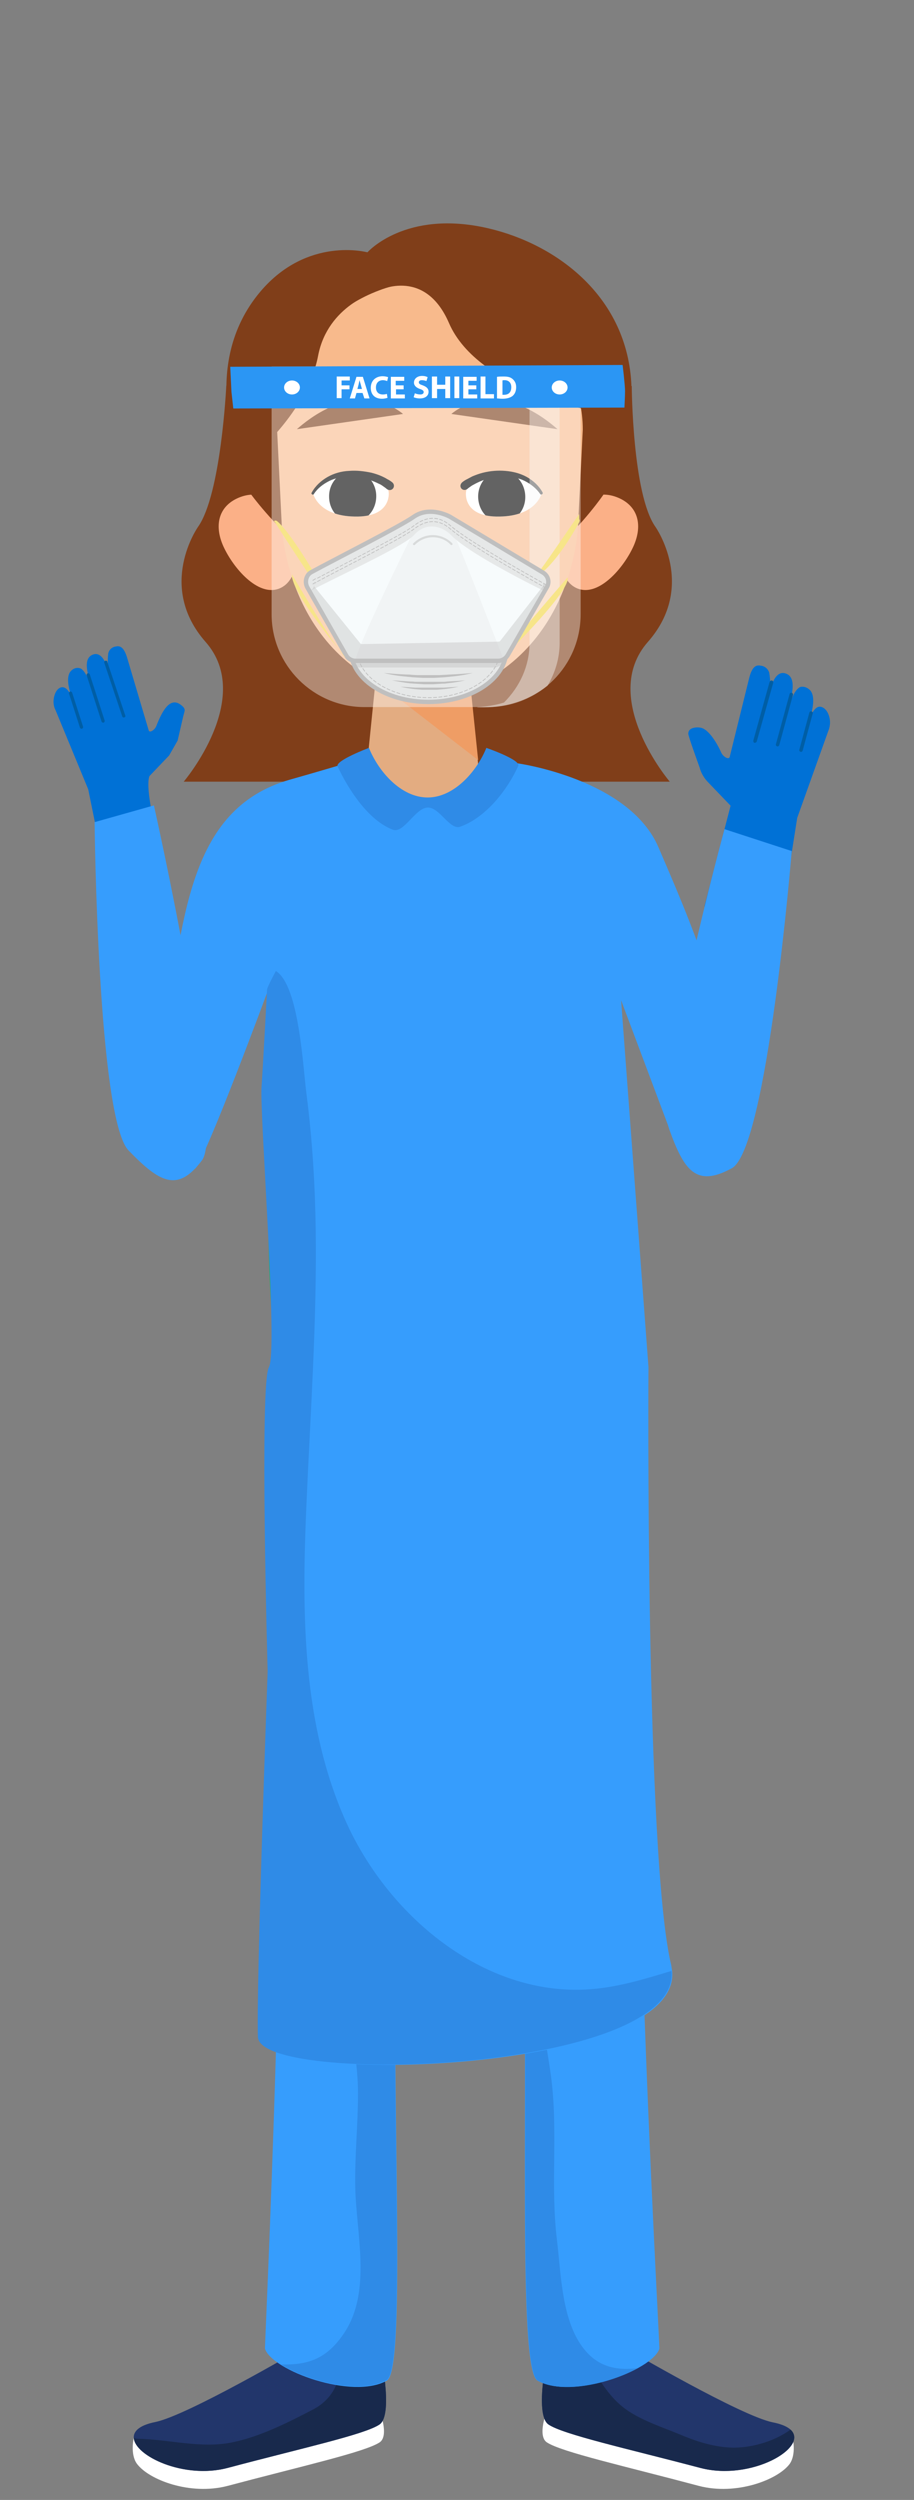 <?xml version="1.0" encoding="utf-8"?>
<!-- Generator: Adobe Illustrator 25.0.0, SVG Export Plug-In . SVG Version: 6.00 Build 0)  -->
<svg version="1.1" id="Layer_1" xmlns="http://www.w3.org/2000/svg" xmlns:xlink="http://www.w3.org/1999/xlink" x="0px" y="0px"
	 viewBox="0 0 300.5 821.3" style="enable-background:new 0 0 300.5 821.3;" xml:space="preserve">
<rect x="0" y="0" width="300.5" height="821.3" fill="#808080" stroke="none"/>
<style type="text/css">
	.st0{fill:#FFFFFF;}
	.st1{fill:#22366B;}
	.st2{fill:#18294C;}
	.st3{fill:#369DFD;}
	.st4{fill:#2F8BE7;}
	.st5{fill:#22AA66;}
	.st6{fill:#209E5F;}
	.st7{fill:#25AF66;}
	.st8{fill:#E3AC81;}
	.st9{fill:#803E19;}
	.st10{fill:#FBB087;}
	.st11{fill:none;}
	.st12{fill:#EF9D65;}
	.st13{fill:#F8BA8C;}
	.st14{fill:none;stroke:#803E19;stroke-width:1.324;stroke-linecap:round;stroke-linejoin:round;stroke-miterlimit:10;}
	.st15{clip-path:url(#SVGID_2_);}
	.st16{clip-path:url(#SVGID_4_);}
	.st17{fill:#793B16;}
	.st18{fill:#B77A65;}
	.st19{fill:#0071D6;}
	.st20{fill:#005EA5;}
	.st21{opacity:0.39;fill:#FFFFFF;enable-background:new    ;}
	.st22{opacity:0.42;fill:#F9F9F9;enable-background:new    ;}
	.st23{fill:#2B96F4;}
	.st24{fill:#F7E589;}
	.st25{fill:#E6E8E8;}
	.st26{fill:none;stroke:#BFBFBF;stroke-width:1.433;stroke-miterlimit:10;}
	.st27{fill:none;stroke:#BFBFBF;stroke-width:0.249;stroke-miterlimit:10;stroke-dasharray:0,0.498,1.246,0,0,0;}
	.st28{opacity:0.4;fill:#BFBFBF;enable-background:new    ;}
	.st29{fill:none;stroke:#BFBFBF;stroke-width:0.239;stroke-miterlimit:10;stroke-dasharray:1.194,0,0,0;}
	.st30{fill:none;stroke:#BFBFBF;stroke-width:0.239;stroke-miterlimit:10;stroke-dasharray:9.994343e-03,0.468,1.194,0,0,0;}
	.st31{fill:#BFBFBF;}
	.st32{fill:#F7FBFC;}
	.st33{opacity:0.3;}
	.st34{opacity:0.4;clip-path:url(#SVGID_6_);fill:#BFBFBF;enable-background:new    ;}
	.st35{opacity:0.5;}
</style>
<g id="BACKGROUND">
</g>
<g id="OBJECT">
	<g>
		<g>
			<path class="st0" d="M74.8,816.7c24.4-6.5,45.1-11.1,50-14.3c3.3-2.2-0.1-10.7-0.1-10.7L98.4,778L44,800.8c0,0-1.3,5.4,1,8.6
				C48.9,814.7,62.5,819.9,74.8,816.7z"/>
			<path class="st0" d="M229.8,816.7c-24.4-6.5-45.1-11.1-50-14.3c-3.3-2.2,0.1-10.7,0.1-10.7l26.3-13.7l54.4,22.9
				c0,0,1.3,5.4-1,8.6C255.7,814.7,242.1,819.9,229.8,816.7z"/>
			<path class="st1" d="M230.3,810.8c-24.4-6.5-45.2-11-50-14.3s0-24.9,0-24.9l26.4,0.5c0,0,36.7,21.5,47.3,23.7
				C273.1,799.5,250,815.9,230.3,810.8z"/>
			<path class="st2" d="M259.9,798.2c-5.4,4-13.4,6.2-19.8,5.9c-5.9-0.3-11.4-2.1-16.8-4.4c-5.6-2.3-12.3-4.5-17.3-8
				c-7.2-5.1-10.4-12.9-15.2-19.9l-10.5-0.2c0,0-4.8,21.5,0,24.9c4.8,3.3,25.6,7.9,50,14.3C247,815.2,266.2,804,259.9,798.2z"/>
			<path class="st3" d="M151.2,501.4c6.7,10.5,18.8,58.9,20.7,119.6c2.1,65.5-1.9,157.2,4.8,161.1c11.3,6.4,37.8-3.3,40.1-10.5
				c-0.5-13.9-11.7-207.7-5.3-288.7C174.1,461.1,136,477.4,151.2,501.4z"/>
			<path class="st4" d="M192.4,772.2c-7.8-9.2-7.9-25-9.3-36.4c-2.2-18.1,0.5-35.9-2-54.1c-1.6-11.8-5.7-28.6-0.4-39.9
				c1.9-4,7.4-5.7,10.2-8.7c1.9-2-4.3-3.6-5.5-4.4c-1.7-1-2.9-3.2-3.7-5c-2.3-5.4-1.7-12.5-2.3-18.3c-1.1-9.8-1.9-19.7-2.4-29.5
				c-1.2-22.8,3.6-63-24.2-71.6c6.9,14.8,17.4,60.5,19.2,116.7c2.1,65.5-1.9,157.2,4.8,161.1c8,4.6,23.7,1,32.9-4.1
				C203.3,778.8,197.2,777.9,192.4,772.2z"/>
			<path class="st1" d="M74.8,810.8c24.4-6.5,45.2-11,50-14.3s0-24.9,0-24.9L98.4,772c0,0-36.7,21.5-47.3,23.7
				C32,799.5,55.2,815.9,74.8,810.8z"/>
			<path class="st2" d="M124.8,771.6l-14,0.3c2.4,7.1,0.2,15.5-7.9,19.7c-8.2,4.3-17.6,9-26.6,10.8c-10.1,2.1-20.8-1-31-1.2
				c-0.5,0-0.9-0.1-1.3-0.3c0.2,5.9,16.4,13.7,30.8,9.9c24.4-6.5,45.2-11,50-14.3C129.6,793.1,124.8,771.6,124.8,771.6z"/>
			<path class="st3" d="M148.1,499.5c-6.7,10.5-15.8,60.8-17.7,121.5c-2.1,65.5,3.5,157.2-3.2,161.1c-11.3,6.4-37.8-3.3-40.1-10.5
				c0.5-14.3,9.7-207.4,3.2-288.8C127.8,461,163.3,475.6,148.1,499.5z"/>
			<path class="st4" d="M148.1,499.5c0.5-0.8,0.9-1.5,1.3-2.3c-19.2,13-24.8,40.2-27.1,62.3c-1.6,15.6-0.2,31-1.4,46.5
				c-0.5,6.1-0.9,13.2-5,18.1c-2.6,3.1-5.9,5.3-9.3,7.4c3.5,2.3,7.8,4.3,9.5,8c3.3,7-1.2,11-1,18c0.3,10.1,2.6,20.1,2.6,30.3
				c0,10.3-1.1,20.5-0.9,30.8c0.3,15.1,5.4,33.8-3.4,47.5c-6,9.2-12.5,10.9-21,10.7c8.9,5.6,26.2,10,34.7,5.1
				c6.7-3.8,1.1-95.6,3.2-161.1C132.3,560.3,141.4,510.1,148.1,499.5z"/>
			<path class="st5" d="M211.6,482.9c-3.2,26.1-117,27.9-120.2,4.9c-1.5-10.9-1.5-26-0.5-34.8c0.3-2.4,0.6-4.3,1.1-5.6
				c2-6,112.9-18.2,116.1-1.7c0.4,0,1,1.7,1.7,4.5C211.4,457,213.2,470.4,211.6,482.9z"/>
			<path class="st6" d="M209.8,450.3c-1.7,1.2-3.6,2-5.6,2.8c-29.4,11.8-62.5,11.2-93.6,5.4c-6.3-1.2-13.5-2.5-19.7-5.4
				c0.3-2.4,0.6-4.3,1.1-5.6c2-6,112.9-18.2,116.1-1.7C208.5,445.7,209.1,447.4,209.8,450.3z"/>
			<path class="st6" d="M169.9,251.4c-2.7,6-12.9,27.2-23.6,29.5c0,0-24.9-1.5-35.6-29c2-0.6,3.9-1.1,5.8-1.6l0,0
				c0.2-0.1,0.4-0.2,0.6-0.3c0.1-0.1,0.3-0.2,0.4-0.3c1.3-0.9,3.3-2.5,5.4-5.4c0.1-0.2,0.2-0.3,0.3-0.5c0.2-0.3,0.4-0.6,0.6-1
				c0.1-0.2,0.2-0.4,0.3-0.6c0.5-1,0.9-2,1.2-3.2c2.1-0.1,4.6-0.2,7.2-0.3l0,0c7.4-0.2,16.2,0,23.4,1.1c0.7,2.3,1.5,3.9,2.6,5.5
				c2.3,3.3,6.3,4.7,7.4,5c0.2,0.1,0.3,0.1,0.3,0.1l0,0C167.6,250.7,168.7,251,169.9,251.4z"/>
			<path class="st6" d="M191.3,327.7c0.5,17.3,3.3,34.2,7.6,51c2.1,8.1,3.8,16.3,5.9,24.4c0.7,2.7,1.7,5.3,2.8,7.9
				c-1.5-14.8-3.8-33.3-5-56.2c-1.4-26.4,1-51.6,2.5-68.5C198,299.3,190.9,313.4,191.3,327.7z"/>
			<path class="st7" d="M151.9,447.5c-25,0.9-44.8-11.7-48.8-24.9c-4-13.1-2.8-69.5-4.6-94.1c-1.2-17-7.5-30.5-18.7-41.2
				c3.5,15.5,9.3,33.7,9.3,33.7S85.3,432.8,92,447.4c14.5,9.2,59.5,11.4,90.1,6.7C171.6,453.7,161.9,447.1,151.9,447.5z"/>
			<path class="st8" d="M166.4,250.4L166.4,250.4c-0.2,0.6-8.9,23.9-22,27c-0.8-0.2-1.7-0.4-2.5-0.6c-0.2-0.1-0.4-0.1-0.6-0.2
				c-0.3-0.1-0.6-0.2-0.8-0.3c-0.4-0.1-0.7-0.3-1.1-0.4c-0.3-0.1-0.7-0.3-1-0.5c-12-5.9-20.6-21-22.3-24.2c-0.1-0.1-0.1-0.2-0.2-0.3
				c0-0.1-0.1-0.1-0.1-0.2c0-0.1,0-0.1,0-0.1s0,0,0.1-0.1s0.3-0.1,0.5-0.2l0,0c0.2-0.1,0.4-0.2,0.6-0.3c0.1-0.1,0.3-0.2,0.4-0.3
				c1.3-0.9,3.3-2.5,5.4-5.4c0.1-0.2,0.2-0.3,0.3-0.5c0.2-0.3,0.4-0.6,0.6-1c0.1-0.2,0.2-0.4,0.3-0.6c0.5-1,0.9-2,1.2-3.2
				c0.1-0.5,0.3-1.1,0.4-1.8c0-0.3,0.1-0.5,0.1-0.8c0,0,0-0.1,0-0.2c0.1-0.5,0.1-0.9,0.2-1.5c0.2-2.3,0.2-5.2,0-8.7
				c0-0.4,0-0.8-0.1-1.3c0-0.2,0-0.4,0-0.7c0-0.1,0-0.2,0-0.4l0,0c0-0.1,0-0.2,0-0.3s0-0.3,0-0.5c0-0.1,0-0.1,0-0.2
				c0-0.1,0-0.3,0-0.5l0,0c0-0.3,0-0.6-0.1-1c0-0.3,0-0.5-0.1-0.8c0-0.2,0-0.4,0-0.6c0-0.3,0-0.6-0.1-0.9c0-0.5-0.1-1.1-0.1-1.6
				c0-0.1,0-0.2,0-0.4c0-0.1,0-0.2,0-0.3l0,0c0-0.1,0-0.1,0-0.2c0-0.2,0-0.4,0-0.6c0-0.2,0-0.4-0.1-0.6c0-0.2,0-0.4-0.1-0.6
				c0-0.2,0-0.4-0.1-0.6c0-0.2,0-0.4-0.1-0.6c0-0.2,0-0.3-0.1-0.5l0,0l0,0c0-0.1,0-0.3,0-0.4v-0.1c0-0.2,0-0.4-0.1-0.6
				c0-0.2,0-0.4-0.1-0.6c0-0.2,0-0.4-0.1-0.6c0-0.2,0-0.4-0.1-0.6c0-0.2,0-0.4-0.1-0.6c0-0.1,0-0.3,0-0.5v-0.1c0-0.2,0-0.4-0.1-0.6
				c0-0.2,0-0.4-0.1-0.6c0-0.2,0-0.4-0.1-0.6c0-0.2,0-0.4-0.1-0.6c0-0.2,0-0.3-0.1-0.5v-0.1c0-0.2,0-0.4-0.1-0.6
				c0-0.2,0-0.4-0.1-0.6c0-0.2,0-0.4,0-0.6s0-0.4,0-0.6c0-0.2,0-0.4,0-0.5l0,0c0-0.2,0-0.4,0-0.6c0-0.2,0-0.4,0-0.6l0,0
				c0-0.2,0-0.4,0-0.6v-0.1c0-0.2,0-0.3,0-0.5s0-0.4,0-0.6c0-0.2,0-0.4,0-0.6l0,0c0-0.2,0-0.4,0-0.6c0-0.2,0-0.4,0-0.5
				c0-0.2,0-0.4,0.1-0.6c0-0.2,0-0.4,0-0.6c0-0.2,0-0.4,0.1-0.6c0-0.2,0-0.4,0.1-0.6c0-0.2,0.1-0.4,0.1-0.5V195c0-0.1,0-0.3,0.1-0.4
				c0-0.2,0.1-0.4,0.1-0.5c0-0.2,0.1-0.4,0.1-0.6c0-0.2,0.1-0.4,0.1-0.5c0-0.2,0.1-0.3,0.1-0.5l0,0c0.1-0.2,0.1-0.4,0.2-0.5
				c0-0.2,0.1-0.4,0.2-0.5c0.1-0.2,0.1-0.4,0.2-0.5c0.1-0.2,0.1-0.4,0.2-0.5c0.1-0.2,0.1-0.4,0.2-0.5c0.1-0.2,0.2-0.4,0.2-0.5
				c0.1-0.2,0.2-0.4,0.2-0.5c0.1-0.2,0.2-0.3,0.3-0.5c0.1-0.2,0.2-0.3,0.3-0.5c0.1-0.2,0.2-0.4,0.3-0.5c0.1-0.2,0.2-0.3,0.3-0.5
				c0.1-0.2,0.2-0.3,0.3-0.5c0.1-0.2,0.2-0.3,0.4-0.5c0.1-0.2,0.3-0.3,0.4-0.5c0.1-0.2,0.3-0.4,0.4-0.5c0.2-0.2,0.3-0.3,0.5-0.5
				s0.3-0.3,0.5-0.5s0.3-0.3,0.5-0.5l0,0c0.2-0.2,0.4-0.3,0.6-0.5c0.2-0.2,0.4-0.3,0.7-0.5s0.5-0.3,0.8-0.5s0.6-0.3,0.9-0.5
				c0.4-0.2,0.7-0.4,1.1-0.5l0,0c0.5-0.2,1-0.4,1.5-0.5c0.2-0.1,0.4-0.1,0.6-0.1c0.2,0,0.4-0.1,0.6-0.1c1.2-0.2,2.5-0.2,3.7,0
				c0.2,0,0.4,0.1,0.6,0.1c0.1,0,0.2,0,0.4,0.1l0,0c0.5,0.1,1,0.3,1.5,0.5c0.4,0.1,0.7,0.3,1.1,0.5l0,0c0.3,0.1,0.6,0.3,0.9,0.5
				c0.3,0.1,0.5,0.3,0.8,0.5c0.2,0.1,0.5,0.3,0.7,0.5c0.2,0.1,0.4,0.3,0.6,0.5c0.2,0.1,0.4,0.3,0.6,0.5c0.2,0.2,0.3,0.3,0.5,0.5
				s0.3,0.3,0.5,0.5c0.1,0.2,0.3,0.3,0.4,0.5c0.1,0.2,0.3,0.3,0.4,0.5c0.1,0.2,0.3,0.3,0.4,0.5c0.1,0.2,0.2,0.3,0.4,0.5
				c0.1,0.2,0.2,0.3,0.3,0.5s0.2,0.3,0.3,0.5s0.2,0.3,0.3,0.5s0.2,0.4,0.3,0.5c0.1,0.2,0.2,0.3,0.2,0.5c0.1,0.2,0.2,0.3,0.2,0.5l0,0
				c0,0.1,0.1,0.1,0.1,0.2c0,0.1,0.1,0.2,0.1,0.4c0.1,0.2,0.1,0.3,0.2,0.5c0.1,0.2,0.1,0.4,0.2,0.5c0,0,0,0,0,0.1s0.1,0.3,0.1,0.5
				c0.1,0.2,0.1,0.4,0.2,0.5c0.1,0.2,0.1,0.4,0.1,0.5c0,0.2,0.1,0.4,0.1,0.6c0,0.2,0.1,0.4,0.1,0.5l0,0c0,0.2,0.1,0.4,0.1,0.5
				c0,0.2,0.1,0.4,0.1,0.5c0,0.2,0.1,0.4,0.1,0.6c0,0.2,0,0.4,0.1,0.5c0,0.2,0,0.4,0.1,0.6c0,0.2,0,0.4,0.1,0.6c0,0.2,0,0.4,0,0.5
				c0,0.2,0,0.4,0,0.6c0,0.2,0,0.4,0,0.6v0.1c0,0.1,0,0.3,0,0.4c0,0.2,0,0.4,0,0.6c0,0.2,0,0.4,0,0.6l0,0c0,0.2,0,0.4,0,0.6
				c0,0.2,0,0.4,0,0.6c0,0.2,0,0.4,0,0.6v0.1c0,0.2,0,0.3,0,0.5s0,0.4,0,0.6s0,0.4,0,0.6c0,0.2,0,0.4,0,0.6c0,0.2,0,0.4,0,0.6
				c0,0.2,0,0.4,0,0.6l0,0c0,0.2,0,0.4,0,0.6c0,0.2,0,0.4,0,0.6v0.6c0,0.2,0,0.4,0,0.6c0,0.2,0,0.4,0,0.6c0,0.2,0,0.4,0,0.6
				s0,0.4,0,0.6v0.6c0,0.2,0,0.4,0,0.5v0.6c0,0.2,0,0.4,0,0.6s0,0.4,0,0.6c0,0.2,0,0.4,0,0.5v0.6c0,0.2,0,0.4,0,0.6
				c0,0.2,0,0.4,0,0.6v0.4c0,2.3,0,4.3,0.1,6.2c0,0.2,0,0.4,0,0.6c0.2,8.3,0.8,13.4,1.8,17c0.7,2.3,1.5,3.9,2.6,5.5
				c2.3,3.3,6.3,4.7,7.4,5C166.3,250.4,166.4,250.4,166.4,250.4z"/>
			<g>
				<path class="st9" d="M74.4,126.7c0,0-1.7,35.7-9.3,46.4c0,0-13.7,19.4,2.5,37.8s-7.2,45.9-7.2,45.9H139V122.1L74.4,126.7z"/>
				<path class="st9" d="M207.7,126.8c0,0,0.2,35.6,7.8,46.3c0,0,13.7,19.4-2.5,37.8s7.2,45.9,7.2,45.9h-78.5V122.1L207.7,126.8z"/>
				<path class="st9" d="M203.4,137.9c0,34.8-28.2,62.9-62.9,62.9s-62.9-28.2-62.9-62.9c0-34.8,28.2-57.6,62.9-57.6
					S203.4,103.1,203.4,137.9z"/>
				<g>
					<g>
						<g>
							<path class="st10" d="M95.6,171.9c3.2,7.2,3,18.9-3.9,21.5s-15-6.7-18.3-14c-3.2-7.2-1.3-13.5,5.6-16.1
								C85.9,160.7,92.4,164.6,95.6,171.9z"/>
						</g>
					</g>
					<line class="st11" x1="81.1" y1="172" x2="92.6" y2="181.1"/>
				</g>
				<g>
					<g>
						<g>
							<path class="st10" d="M186.1,171.9c-3.2,7.2-3,18.9,3.9,21.5s15-6.7,18.3-14c3.2-7.2,1.3-13.5-5.6-16.1
								C195.8,160.7,189.3,164.6,186.1,171.9z"/>
						</g>
					</g>
					<line class="st11" x1="201.8" y1="172" x2="190.3" y2="181.1"/>
				</g>
				<path class="st9" d="M198.4,162.5c0,0-25.1,37-57,37s-58.8-37-58.8-37c0-30.6,26.9-74,58.8-74S198.4,131.8,198.4,162.5z"/>
				<g>
					<polygon class="st8" points="124.7,211.6 117.4,283.5 160.5,283.5 153.1,210.9 					"/>
					<polygon class="st12" points="123.7,223.8 157.2,249.7 153.6,214.9 					"/>
				</g>
				<g>
					<g>
						<path id="XMLID_3_" class="st13" d="M141.4,92.3L141.4,92.3c-26.7,0-50.3,23.4-50.3,48.9l1.5,30.6c0,0,0.6,43.4,41.7,56.6
							c4.6,1.5,9.5,1.5,14.1,0c41.2-13.2,41.7-56.6,41.7-56.6l1.5-30.6C191.7,115.7,168.1,92.3,141.4,92.3z"/>
					</g>
				</g>
				<g>
					<g>
						<polyline class="st14" points="139.4,173.5 139.4,183.4 144.7,183.4 						"/>
					</g>
					<g>
						<g>
							<g>
								<path id="XMLID_2_" class="st0" d="M153.2,161.8c0,0,0.1-6.5,12.5-5.6c11.1,0.8,12.4,5.8,12.4,5.8s-1.6,7.5-13.8,7.7
									C152.1,170,153.2,161.8,153.2,161.8z"/>
							</g>
							<g>
								<g>
									<defs>
										<path id="SVGID_1_" d="M153.2,161.8c0,0,0.1-6.5,12.5-5.6c11.1,0.8,12.4,5.8,12.4,5.8s-1.6,7.5-13.8,7.7
											C152.1,170,153.2,161.8,153.2,161.8z"/>
									</defs>
									<clipPath id="SVGID_2_">
										<use xlink:href="#SVGID_1_"  style="overflow:visible;"/>
									</clipPath>
									<path class="st15" d="M172.7,163.3c0,4.6-3.5,8.4-7.8,8.3c-4.3,0-7.7-3.8-7.7-8.5c0-4.6,3.5-8.4,7.8-8.3
										C169.3,154.8,172.7,158.6,172.7,163.3z"/>
								</g>
							</g>
						</g>
						<g>
							<path d="M151.9,158.5c0.6-0.5,1.1-0.8,1.7-1.1c0.6-0.3,1.1-0.6,1.7-0.9c1.2-0.5,2.3-0.9,3.5-1.2c2.4-0.6,4.9-0.8,7.3-0.6
								c2.5,0.2,4.9,0.8,7.1,2c2.1,1.2,4,2.9,5.2,5.1c0.1,0.2,0,0.5-0.2,0.6s-0.5,0.1-0.6-0.1l0,0c-1.2-1.8-3.1-3.3-5.1-4.3
								s-4.3-1.4-6.5-1.4s-4.5,0.4-6.6,1c-1.1,0.3-2.1,0.8-3.1,1.3c-0.5,0.3-1,0.5-1.4,0.8s-0.9,0.6-1.2,0.9l0,0
								c-0.6,0.5-1.5,0.5-2-0.1S151.3,159.1,151.9,158.5C151.9,158.6,151.9,158.5,151.9,158.5z"/>
						</g>
					</g>
					<g>
						<g>
							<g>
								<path id="XMLID_1_" class="st0" d="M127.8,161.8c0,0-0.1-6.5-12.5-5.6c-11.1,0.8-12.4,5.8-12.4,5.8s1.5,7.5,13.7,7.7
									C128.8,170,127.8,161.8,127.8,161.8z"/>
							</g>
							<g>
								<g>
									<defs>
										<path id="SVGID_3_" d="M127.8,161.8c0,0-0.1-6.5-12.5-5.6c-11.1,0.8-12.4,5.8-12.4,5.8s1.5,7.5,13.7,7.7
											C128.8,170,127.8,161.8,127.8,161.8z"/>
									</defs>
									<clipPath id="SVGID_4_">
										<use xlink:href="#SVGID_3_"  style="overflow:visible;"/>
									</clipPath>
									<path class="st16" d="M108.2,163.2c0,4.6,3.5,8.4,7.8,8.3c4.3,0,7.7-3.8,7.7-8.5c0-4.6-3.5-8.4-7.8-8.3
										C111.6,154.8,108.1,158.6,108.2,163.2z"/>
								</g>
							</g>
						</g>
						<g>
							<path d="M127.1,160.6c-0.3-0.3-0.8-0.6-1.2-0.9c-0.4-0.3-0.9-0.6-1.4-0.8c-1-0.5-2-0.9-3.1-1.3c-2.1-0.7-4.4-1-6.6-1
								s-4.5,0.4-6.5,1.4s-3.9,2.4-5.1,4.3l0,0c-0.1,0.2-0.4,0.3-0.6,0.1c-0.2-0.1-0.3-0.4-0.1-0.6c1.2-2.2,3.1-3.9,5.2-5.1
								c2.1-1.2,4.6-1.9,7.1-2c2.5-0.2,4.9,0.1,7.3,0.6c1.2,0.3,2.4,0.7,3.5,1.2c0.6,0.3,1.1,0.5,1.7,0.9c0.6,0.3,1.1,0.6,1.7,1.1
								c0.6,0.5,0.7,1.4,0.2,2S127.8,161.2,127.1,160.6C127.2,160.7,127.1,160.7,127.1,160.6L127.1,160.6z"/>
						</g>
					</g>
					<path class="st17" d="M148.4,136c0,0,14.2-13.1,34.9,5L148.4,136z"/>
					<path class="st17" d="M132.5,136c0,0-14.2-13.1-34.9,5L132.5,136z"/>
					<path class="st0" d="M127.5,191.9h27.3c0,0-1.5,8.9-13.7,8.9C128.8,200.8,127.5,191.9,127.5,191.9z"/>
				</g>
				<path class="st9" d="M123.7,95.8c0,0-15.9,4.5-19.1,21c-3.3,17.5-19.9,31.7-19.9,31.7s7.1-41.9,7.8-43.2
					C93.3,104,123.7,95.8,123.7,95.8z"/>
				<path class="st9" d="M123.7,95.8c0,0,15.7-8.6,23.9,10.3c9.6,22.3,49.3,29.4,49.3,29.4S202,109,176.1,98
					C150.3,86.9,139.5,86.6,123.7,95.8z"/>
				<path class="st9" d="M120.8,82.9c0,0,12.5-14.2,39.7-7.9c22.8,5.3,45.9,22.7,47.1,51.7l-10.3,9.4L157.2,95L120.8,82.9z"/>
				<path class="st9" d="M120.8,82.9c0,0-19.7-5.4-35.2,12.9C65,120.2,79.2,152,79.2,152l25.1-45.5L120.8,82.9z"/>
			</g>
		</g>
	</g>
	<g>
		<path class="st3" d="M216.5,278.4c-9.6-22.5-46.2-27.6-46.2-27.6l-2.7,0.4l-10.7,8.7l-7.9,4h-5.6l-11.8-1.1h-6l-2.9-2.9l-9-9.1
			c-3.1,0.9-8.7,2.6-18.6,5.4c-33.4,9.7-35,46-41.5,88.1c-1.5,9.5-1.8,19.1-1.5,28.3c9.1,7.1,1.7,6.2,12.1,11.3
			c3.9-4.4,24-58.8,24-58.8S87,348,86.3,357c-0.6,9,5.5,87,2.4,92.3s-0.4,99.9-0.4,99.9s-3.7,103.6-3.2,120.1
			c0.6,16.1,138.7,11.9,135.9-21.6c-0.1-0.7-0.2-1.3-0.3-2c-8.6-35.4-7.5-196.6-7.5-196.6l-9-120.5L222,376c1-0.9,7.3,0.5,7.1,1.9
			c-0.2,1.5,4.2,2.3,4.4,2.3c3.5-4,5.1,6.1,10.3-2.9C243.5,339.1,225.1,298.5,216.5,278.4z"/>
		<path class="st4" d="M84.8,669.2C84.2,652.8,88,549.1,88,549.1s-2.7-94.7,0.4-99.9c3.1-5.3-3.1-83.3-2.4-92.3
			c0.6-9,1.8-31.8,1.8-31.8s-0.1-0.5,2.9-6.1c7.7,4.8,8.9,31.8,10.1,40.7c1.9,14.8,2.8,29.7,3,44.6c0.4,30.4-1.8,60.7-3.1,91.1
			c-1.5,35-1.3,71.3,13.1,103.2c14.4,31.9,46.8,58.2,81.7,54.8c8.6-0.8,17-3.4,25.3-5.9C223.5,681.1,85.3,685.3,84.8,669.2z"/>
	</g>
	<path class="st4" d="M159.9,245.7c-3.1,7.7-10.6,16.3-19.3,16.3c-8.8,0-16.2-8.6-19.3-16.3c0,0-11.2,4.2-10.3,6.1
		c3.6,7.7,10.2,17.8,18.2,20.8c3.6,1.3,7.4-7.3,11.5-7.3c3.9,0,7.2,7.5,10.6,6.3c8.4-3,15.5-12,19.1-20
		C171.2,249.6,159.9,245.7,159.9,245.7z"/>
	<g>
		<g>
			<path class="st18" d="M38.9,235.1c0.1,0.3,0,0.6-0.3,0.7c-0.3,0.1-0.6,0-0.7-0.3v-0.1l-3.6-11.2c-0.1-0.3,0.1-0.6,0.4-0.6
				c0.2,0,0.5,0.1,0.6,0.3L38.9,235.1z"/>
			<path class="st18" d="M46,233.1c0,0.3-0.2,0.6-0.5,0.6c-0.2,0-0.4-0.1-0.5-0.3l-4.9-15.2c-0.1-0.3,0.1-0.6,0.3-0.7
				c0.3-0.1,0.6,0.1,0.7,0.3l0,0L46,233.1z"/>
			<path class="st19" d="M55.7,288.7c-9.4-30.4-6.5-33.8-6.5-33.8l6.4-6.7l2.8-4.9l1.8-7.8c0.5-2.1,1.1-2.5-0.7-3.9
				c-3.7-2.9-6.3,2.3-8.1,6.9c-0.5,1.3-2.2,2.4-2.5,1.5l-7.1-23.9c-1.1-3.7-2.5-4-3.7-3.7c-1.2,0.1-2.2,1-2.5,2.2
				c-0.3,2.3-0.2,4.6,0.3,6.8c0,0-1.5-7.6-5.2-6.4s-1.6,6.7-1.3,8.7c0.2,1.3-0.8-2.6-2.7-4c-1-0.5-2.2-0.3-3,0.4
				c-2.9,2.1-0.1,8.9-0.1,8.9s-1.2-3-2.8-3.2c-1-0.2-2.1,0.6-2.7,2.1c-0.7,1.8-0.7,3.8,0.2,5.5L29,259.3l6.7,32.9L55.7,288.7z"/>
			<path class="st20" d="M27.3,238.7c0.1,0.3-0.1,0.6-0.3,0.7c-0.3,0.1-0.6-0.1-0.7-0.3l0,0l-3.6-11.2c-0.1-0.3,0.1-0.6,0.3-0.7
				c0.3-0.1,0.6,0.1,0.7,0.3l0,0L27.3,238.7z"/>
			<path class="st20" d="M34.4,236.7c0.1,0.3-0.1,0.6-0.3,0.7c-0.3,0.1-0.6-0.1-0.7-0.3l0,0l-4.9-15.2c-0.1-0.3,0.1-0.6,0.3-0.7
				c0.3-0.1,0.6,0.1,0.7,0.3L34.4,236.7z"/>
			<path class="st20" d="M41.2,235.1c0.1,0.3-0.1,0.6-0.4,0.6c-0.3,0.1-0.5-0.1-0.6-0.3l-5.9-17.6c-0.1-0.3,0-0.6,0.3-0.7
				c0.3-0.1,0.6,0,0.7,0.3v0.1L41.2,235.1z"/>
			<path class="st3" d="M31.1,270.1c0,0,1,97.5,11.2,107.9c10.2,10.5,16.1,13.9,24.1,3.2S50.6,264.6,50.6,264.6L31.1,270.1z"/>
		</g>
	</g>
	<g>
		<g>
			<path class="st18" d="M250.2,243c-0.1,0.3,0.1,0.6,0.4,0.7c0.3,0.1,0.6-0.1,0.7-0.4l0,0l3.3-12.2c0.1-0.3-0.1-0.6-0.4-0.7l0,0
				c-0.3-0.1-0.6,0.1-0.7,0.4L250.2,243z"/>
			<path class="st18" d="M242.5,241.2c-0.1,0.3,0.1,0.6,0.4,0.7c0.3,0.1,0.6-0.1,0.7-0.4l4.5-16.5c0.1-0.3-0.1-0.6-0.4-0.7
				c-0.3-0.1-0.6,0.1-0.7,0.4l0,0L242.5,241.2z"/>
			<path class="st19" d="M231.6,297.8l8.6-33.1l-7.3-7.6c-1.4-1.4-2.4-3.1-2.9-5c-0.5-1.4-3.7-10.2-3.7-11c-0.1-2.2,2.9-2.3,4.2-2
				c2.3,0.5,5,4.5,6.6,8.1c0.6,1.4,2.5,2.5,2.8,1.5l6.4-25.9c1-4,2.4-4.4,3.8-4.1c1.3,0.1,2.4,1,2.8,2.3c0.4,2.4,0.5,4.9,0,7.3
				c0,0,1.2-8.2,5.2-7.1c4,1.1,2.1,7.1,1.8,9.2c-0.2,1.4,0.7-2.9,2.7-4.4c0.8-0.7,2.3-0.4,3.2,0.3c3.2,2.1,0.5,9.5,0.5,9.5
				s1.2-3.3,2.9-3.6c1-0.2,2.3,0.6,3,2.1c0.9,1.9,0.9,4,0.1,5.9l-10.2,28.5l-5.6,35.6L231.6,297.8z"/>
			<path class="st20" d="M262.8,246.3c-0.1,0.3,0.1,0.6,0.4,0.7c0.3,0.1,0.6-0.1,0.7-0.4l3.3-12.2c0.1-0.3-0.1-0.6-0.4-0.7
				c-0.3-0.1-0.6,0.1-0.7,0.4l0,0L262.8,246.3z"/>
			<path class="st20" d="M255.1,244.5c-0.1,0.3,0.1,0.6,0.4,0.7c0.3,0.1,0.6-0.1,0.7-0.4l0,0l4.5-16.5c0.1-0.3-0.1-0.6-0.4-0.7
				c-0.3-0.1-0.6,0.1-0.7,0.4L255.1,244.5z"/>
			<path class="st20" d="M247.7,243.2c-0.1,0.3,0,0.6,0.2,0.8c0.3,0.1,0.6,0,0.8-0.2c0-0.1,0.1-0.1,0.1-0.2l5.4-19.2
				c0.1-0.3,0-0.6-0.3-0.8c-0.3-0.1-0.6,0-0.8,0.3c0,0.1,0,0.1-0.1,0.2L247.7,243.2z"/>
			<path class="st3" d="M238.2,272.4c0,0-23.1,84.8-18.2,98.5s8.9,19.3,20.6,12.9s19.7-104.2,19.7-104.2L238.2,272.4z"/>
		</g>
	</g>
	<g>
		<g>
			<g>
				<path class="st21" d="M160.4,232.3h-40.6c-16.8,0-30.5-13.7-30.5-30.5v-81.4h101.6v81.4C190.9,218.7,177.3,232.3,160.4,232.3z"
					/>
				<path class="st22" d="M184,211.2v-90.8h-9.9v90.8c0,7.6-3.2,14.4-8.4,19.6c-2.8,0.9-5.7,1.3-8.7,1.5c0,0,0,0-0.1,0.1h2.2
					c8,0,15.3-2.7,20.9-7.1C182.5,221.1,184,216.3,184,211.2z"/>
				<path class="st23" d="M205.3,133.9l-128.6,0.3l-0.6-5.4l-0.4-8.3l129-0.6c0,0,0.8,6.6,0.8,8.6
					C205.5,129.9,205.3,133.9,205.3,133.9z"/>
				<g>
					<ellipse class="st0" cx="96" cy="127.3" rx="2.6" ry="2.3"/>
					<ellipse class="st0" cx="184" cy="127.3" rx="2.6" ry="2.3"/>
				</g>
			</g>
			<g>
				<path class="st0" d="M110.6,123.7h4.4v1.3h-2.7v1.6h2.6v1.3h-2.6v2.9h-1.6v-7.1C110.7,123.7,110.6,123.7,110.6,123.7z"/>
				<path class="st0" d="M117.2,129.1l-0.5,1.8H115l2.2-7.1h2.1l2.2,7.1h-1.7l-0.6-1.8H117.2z M119,127.8l-0.4-1.5
					c-0.1-0.4-0.3-1-0.4-1.4l0,0c-0.1,0.4-0.2,1-0.3,1.4l-0.4,1.5H119z"/>
				<path class="st0" d="M127.4,130.7c-0.3,0.1-1,0.3-1.8,0.3c-2.5,0-3.7-1.5-3.7-3.6c0-2.4,1.7-3.8,3.9-3.8c0.8,0,1.5,0.2,1.8,0.3
					l-0.3,1.3c-0.3-0.1-0.8-0.3-1.4-0.3c-1.3,0-2.3,0.8-2.3,2.4c0,1.4,0.8,2.3,2.3,2.3c0.5,0,1-0.1,1.3-0.2L127.4,130.7z"/>
				<path class="st0" d="M132.8,127.9h-2.6v1.7h2.9v1.3h-4.6v-7.1h4.4v1.3h-2.8v1.5h2.6v1.3L132.8,127.9L132.8,127.9z"/>
				<path class="st0" d="M136.4,129.2c0.4,0.2,1.1,0.4,1.8,0.4s1.1-0.3,1.1-0.8c0-0.4-0.3-0.7-1.2-1c-1.2-0.4-2-1.1-2-2.1
					c0-1.2,1-2.2,2.7-2.2c0.8,0,1.4,0.2,1.8,0.4l-0.4,1.3c-0.3-0.1-0.8-0.3-1.5-0.3s-1,0.3-1,0.7c0,0.5,0.4,0.7,1.3,1
					c1.3,0.5,1.9,1.1,1.9,2.1c0,1.2-0.9,2.2-2.9,2.2c-0.8,0-1.6-0.2-2-0.4L136.4,129.2z"/>
				<path class="st0" d="M143.7,123.7v2.7h2.7v-2.7h1.6v7.1h-1.6v-3h-2.7v3H142v-7.1C142,123.7,143.7,123.7,143.7,123.7z"/>
				<path class="st0" d="M151,123.7v7.1h-1.6v-7.1C149.4,123.7,151,123.7,151,123.7z"/>
				<path class="st0" d="M156.6,127.9H154v1.7h2.9v1.3h-4.6v-7.1h4.4v1.3H154v1.5h2.6V127.9z"/>
				<path class="st0" d="M158,123.7h1.6v5.8h2.8v1.4H158V123.7z"/>
				<path class="st0" d="M163.4,123.8c0.6-0.1,1.4-0.1,2.2-0.1c1.4,0,2.2,0.2,2.9,0.8c0.7,0.6,1.2,1.4,1.2,2.7
					c0,1.4-0.5,2.3-1.2,2.9c-0.8,0.6-1.9,0.9-3.3,0.9c-0.8,0-1.4-0.1-1.8-0.1L163.4,123.8L163.4,123.8z M165.1,129.7
					c0.1,0,0.4,0,0.6,0c1.5,0,2.4-0.8,2.4-2.5c0-1.5-0.9-2.3-2.2-2.3c-0.4,0-0.6,0-0.7,0.1v4.7H165.1z"/>
			</g>
		</g>
		<g>
			<g>
				<path class="st24" d="M106.8,196.2c4.2,4.7-10-20.3-15.7-25c-0.7-0.5-1,0.1-1,0.1l0.4,0.4C90.4,171.7,104.8,194,106.8,196.2z"/>
				<path class="st24" d="M178.2,186.5c-3.7,5.1,4.1,0.1,12.2-14.9c0.4-0.8,0-1,0-1v-1.7C190.4,168.9,180,184.1,178.2,186.5z"/>
				<path class="st24" d="M186.6,189.7c0,0-17.5,20.2-18.9,22.7c-1.4,2.6-0.3,1.6-0.3,1.6S187.8,193.9,186.6,189.7z"/>
				<g>
					<path class="st25" d="M179.8,192.9l-0.8,1.4l-12.1,21c-0.6,1.1-1.8,1.8-3.1,1.8H117c-1.3,0-2.5-0.7-3.1-1.8l-12-21l-0.8-1.4
						c-1-1.7-0.4-3.9,1.4-4.9c8.1-4.4,29.3-15.1,33.7-18.2c5.3-3.8,12,0,12,0l30.5,18.3C180.3,189.1,180.8,191.2,179.8,192.9z"/>
					<ellipse class="st25" cx="140.9" cy="213.4" rx="25.6" ry="17.2"/>
					<ellipse class="st26" cx="140.9" cy="213.4" rx="25.6" ry="17.2"/>
					<ellipse class="st27" cx="140.9" cy="213.4" rx="23.5" ry="15.8"/>
					<path class="st28" d="M162.5,219.3h-44.3c-1,0-1.9-0.8-1.9-1.9l0,0c0-1,0.8-1.9,1.9-1.9h44.3c1,0,1.9,0.8,1.9,1.9h0.9
						C165.3,218.4,163.6,219.3,162.5,219.3z"/>
					<g>
						<g>
							<path class="st29" d="M102.8,190.7c0.3-0.2,0.7-0.4,1-0.6"/>
							<path class="st30" d="M103.9,190.2c8.9-4.8,28.2-14.4,32.2-17.5c5.5-4.2,9.6-2.1,12,0c7,6,31.1,19.2,31.6,19.5"/>
						</g>
					</g>
					<g>
						<g>
							<path class="st29" d="M102.8,191.9c0.3-0.2,0.7-0.4,1-0.6"/>
							<path class="st30" d="M103.9,191.3c8.9-4.8,28.2-14.4,32.2-17.5c5.5-4.2,9.6-2.1,12,0c7,6,31.1,19.2,31.6,19.5"/>
						</g>
					</g>
					<g>
						<path class="st31" d="M126.2,221.1c2.5,0.2,4.9,0.4,7.4,0.5c0.6,0,1.2,0,1.8,0.1l1.8,0.1h1.8h1.8h1.8h1.8l1.8-0.1
							c0.6,0,1.2-0.1,1.8-0.1c2.5-0.1,4.9-0.3,7.4-0.5c-2.4,0.6-4.9,1-7.3,1.2c-0.6,0.1-1.2,0.1-1.8,0.2l-1.8,0.1l-1.8,0.1h-1.8
							h-1.8l-1.8-0.1l-1.8-0.1c-0.6-0.1-1.2-0.1-1.8-0.2C131.1,222.1,128.6,221.7,126.2,221.1z"/>
					</g>
					<g>
						<path class="st31" d="M128.8,223.5c2,0.1,4.1,0.3,6.1,0.4c0.5,0,1,0,1.5,0.1h1.5h1.5h1.5h1.5h1.5h1.5c0.5,0,1,0,1.5-0.1
							c2-0.1,4.1-0.2,6.1-0.4c-2,0.5-4,0.8-6.1,1c-0.5,0.1-1,0.1-1.5,0.1l-1.5,0.1l-1.5,0.1h-1.5h-1.5l-1.5-0.1l-1.5-0.1
							c-0.5,0-1-0.1-1.5-0.1C132.9,224.3,130.9,223.9,128.8,223.5z"/>
					</g>
					<g>
						<path class="st31" d="M131.7,225.6c1.6,0.1,3.1,0.2,4.7,0.3c0.4,0,0.8,0,1.2,0h1.2h1.2h1.2h1.2h1.2h1.2c0.4,0,0.8,0,1.2,0
							c1.6-0.1,3.1-0.2,4.7-0.3c-1.5,0.4-3.1,0.6-4.7,0.8c-0.4,0-0.8,0.1-1.2,0.1l-1.2,0.1h-1.2h-1.2H140h-1.2l-1.2-0.1
							c-0.4,0-0.8-0.1-1.2-0.1C134.8,226.2,133.2,226,131.7,225.6z"/>
					</g>
					<path class="st32" d="M179,194.3l-12.1,21c-0.6,1.1-1.8,1.8-3.1,1.8H117c-1.3,0-2.5-0.7-3.1-1.8l-12-21
						c0.2-0.1,0.4-0.3,0.6-0.4c1.1-0.6,2.5-1.3,4.1-2.1c9.7-4.9,26.5-12.7,29.6-16.1c4.4-4.8,9.7-2.3,12,0
						c4.4,4.7,18.4,12.2,25.8,16c2.8,1.4,4.7,2.4,4.7,2.4C178.8,194,178.9,194.2,179,194.3z"/>
					<g class="st33">
						<g>
							<g>
								<defs>
									<path id="SVGID_5_" d="M135.1,176.5c0,0-18.1,36.7-18.2,40.5c-0.1,3.9,48.6-0.5,48.6-0.5s-15-38.7-15.5-39.1
										c-0.5-0.4-5.6-13.9-5.6-13.9s-6.2,2.1-6.5,3.4S133.9,172.8,135.1,176.5z"/>
								</defs>
								<clipPath id="SVGID_6_">
									<use xlink:href="#SVGID_5_"  style="overflow:visible;"/>
								</clipPath>
								<path class="st34" d="M179,194.3l-12.1,21c-0.6,1.1-1.8,1.8-3.1,1.8H117c-1.3,0-2.5-0.7-3.1-1.8l-12-21
									c0.2-0.1,0.4-0.3,0.6-0.4c8.1-4.4,30-14.3,33.7-18.2c4.4-4.8,9.7-2.3,12,0c6.1,6.5,30.5,18.3,30.5,18.3
									C178.8,194,178.9,194.2,179,194.3z"/>
							</g>
						</g>
					</g>
					<g class="st35">
						<path class="st31" d="M136.2,179.1c-0.1,0-0.2,0-0.3-0.1c-0.2-0.1-0.2-0.4,0-0.5c1.7-1.7,4-2.7,6.4-2.7l0,0
							c2.4,0,4.7,1,6.4,2.7c0.1,0.2,0.1,0.4,0,0.5c-0.2,0.1-0.4,0.1-0.5,0c-1.5-1.6-3.6-2.5-5.9-2.5c-2.2,0-4.3,0.9-5.9,2.5
							C136.4,179.1,136.3,179.1,136.2,179.1z"/>
					</g>
					<path class="st28" d="M178.6,193.9c0.3,0.2,0.3,0.5,0.2,0.8l-11.9,20.5c-0.6,1.1-1.8,1.8-3.1,1.8H117c-1.3,0-2.5-0.7-3.1-1.8
						l-11.8-20.5c-0.2-0.3-0.1-0.6,0.2-0.8c0,0,0.1,0,0.1-0.1c1-0.6,0.6-2.1,1.9-2.8c0.3-0.1-1.3,1.3-1.1,1.5l15.2,18.8
						c0.1,0.2,0.3,0.3,0.5,0.3l45.1-0.8c0.2,0,0.4-0.1,0.5-0.3l13.9-17.8c0.1-0.3,0.1-1,0.4-0.9
						C181.4,193.1,178.6,193.9,178.6,193.9L178.6,193.9z"/>
					<path class="st26" d="M101,192.9l12.8,22.4c0.6,1.1,1.8,1.8,3.1,1.8h46.9c1.3,0,2.4-0.7,3.1-1.8l12.9-22.4
						c1-1.7,0.4-3.8-1.3-4.8L148,169.8c0,0-6.6-3.8-12,0c-4.4,3.1-25.6,13.8-33.7,18.2C100.7,188.9,100.1,191.1,101,192.9z"/>
				</g>
			</g>
			<path class="st24" d="M96,188.7c0,0,14.5,24.9,17.7,27.4C113.7,216.1,95.4,194.6,96,188.7z"/>
		</g>
	</g>
</g>
</svg>
